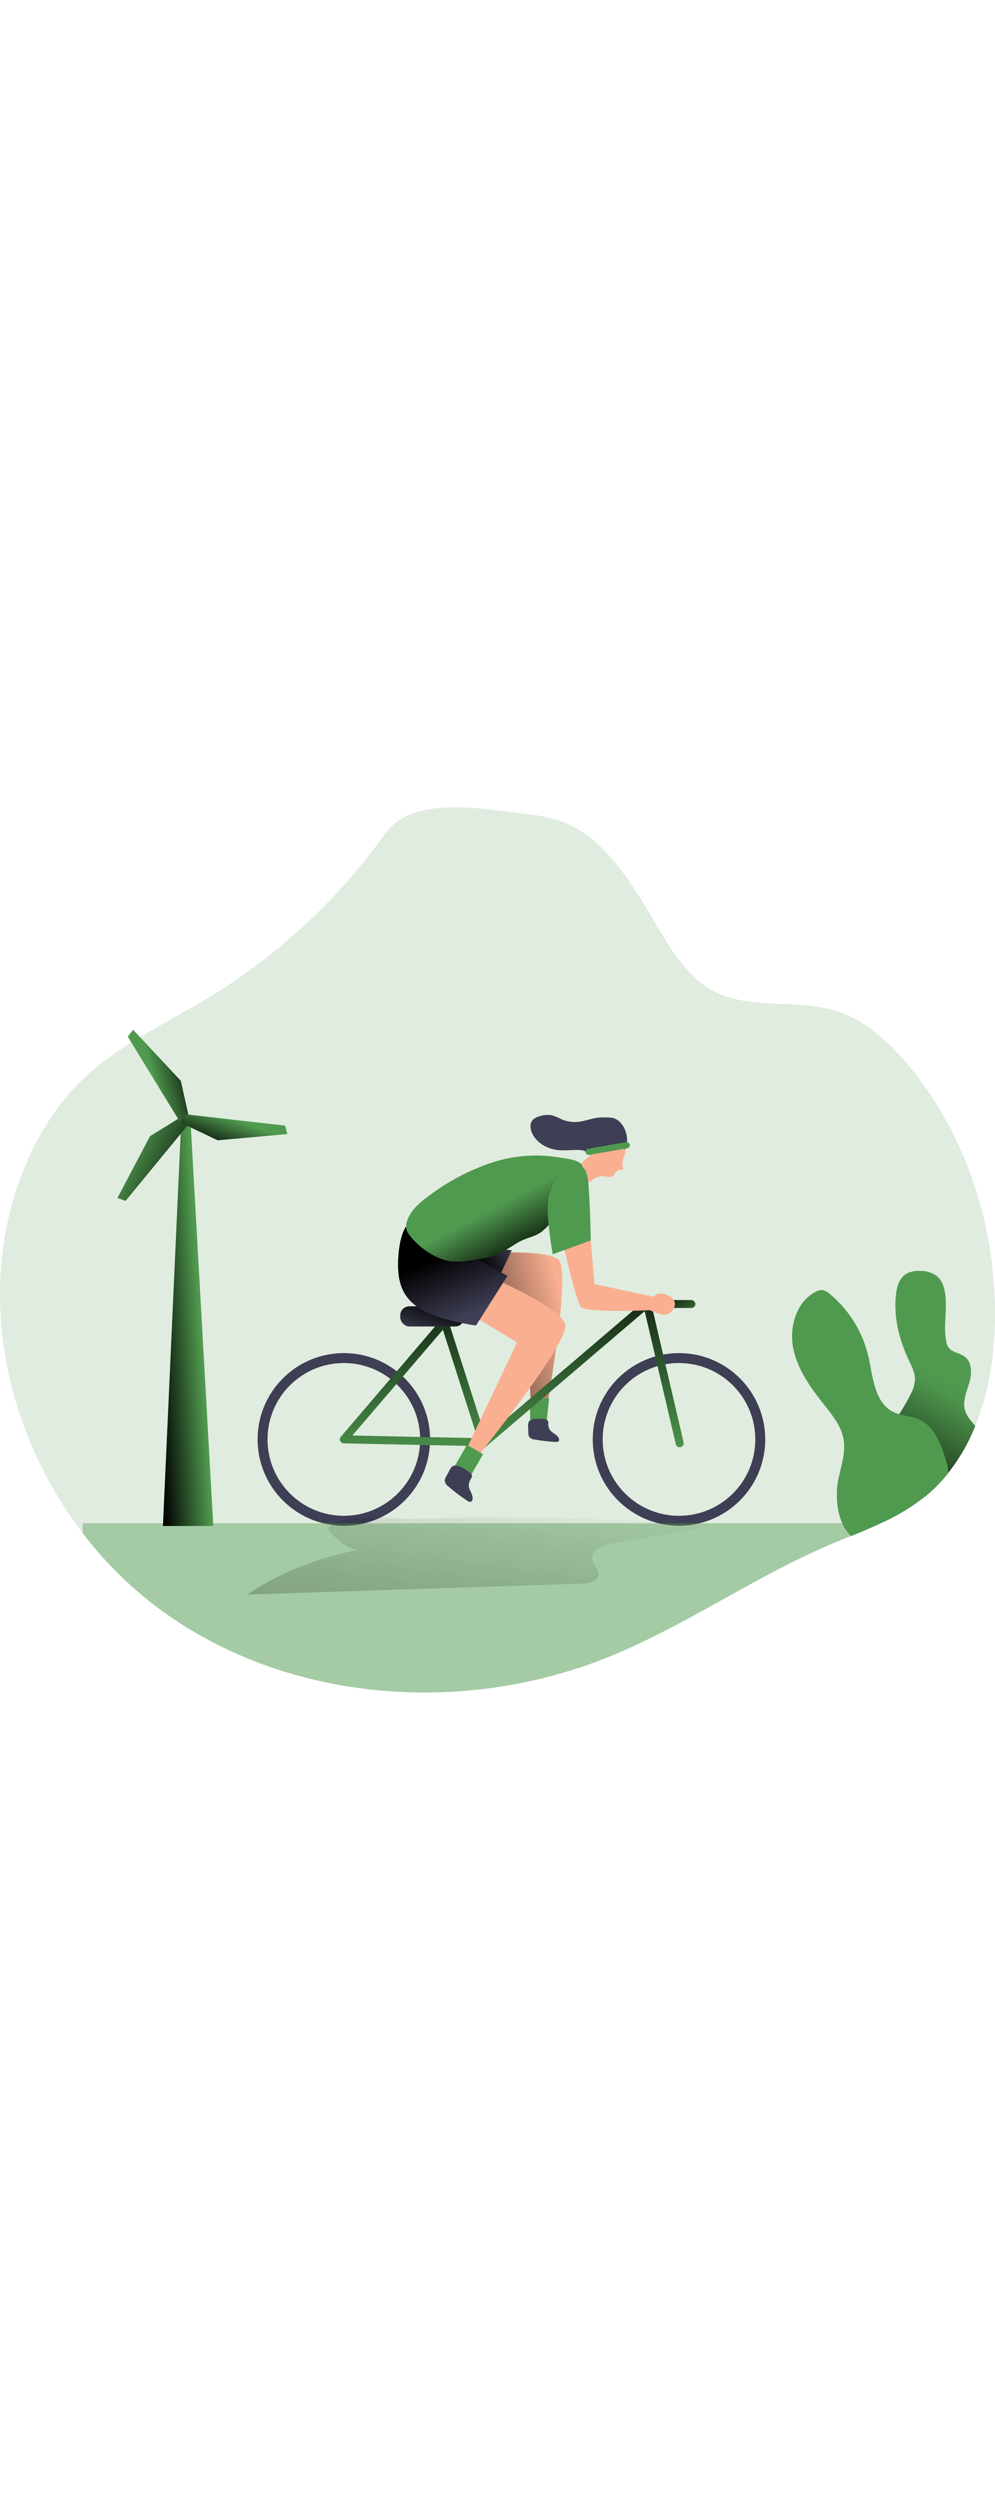 <svg id="Layer_1" data-name="Layer 1" xmlns="http://www.w3.org/2000/svg" xmlns:xlink="http://www.w3.org/1999/xlink" viewBox="0 0 412.31 366.49" data-imageid="bicycle-monochromatic" imageName="Bicycle" class="illustrations_image" style="width: 146px;"><defs><linearGradient id="linear-gradient" x1="276.53" y1="203.56" x2="289.03" y2="217.45" gradientUnits="userSpaceOnUse"><stop offset="0.01"/><stop offset="0.13" stop-opacity="0.69"/><stop offset="1" stop-opacity="0"/></linearGradient><linearGradient id="linear-gradient-2" x1="182.96" y1="255.92" x2="242.91" y2="239.95" gradientUnits="userSpaceOnUse"><stop offset="0.01"/><stop offset="1" stop-opacity="0"/></linearGradient><linearGradient id="linear-gradient-3" x1="199.73" y1="191.5" x2="213.54" y2="182.78" xlink:href="#linear-gradient-2"/><linearGradient id="linear-gradient-4" x1="217.92" y1="227.74" x2="219.77" y2="297.8" xlink:href="#linear-gradient"/><linearGradient id="linear-gradient-5" x1="181.26" y1="204.6" x2="176.01" y2="219.72" xlink:href="#linear-gradient-2"/><linearGradient id="linear-gradient-6" x1="190.78" y1="211.69" x2="201.74" y2="236.84" xlink:href="#linear-gradient-2"/><linearGradient id="linear-gradient-7" x1="226.52" y1="215.67" x2="214.02" y2="191.83" xlink:href="#linear-gradient-2"/><linearGradient id="linear-gradient-8" x1="70.32" y1="241.17" x2="90.38" y2="239.94" xlink:href="#linear-gradient-2"/><linearGradient id="linear-gradient-9" x1="82.31" y1="154.15" x2="53.61" y2="139.8" xlink:href="#linear-gradient-2"/><linearGradient id="linear-gradient-10" x1="81.56" y1="107.27" x2="63.27" y2="112.13" xlink:href="#linear-gradient-2"/><linearGradient id="linear-gradient-11" x1="92.95" y1="143.72" x2="97.93" y2="129.6" xlink:href="#linear-gradient-2"/><linearGradient id="linear-gradient-12" x1="169.59" y1="601.25" x2="210.33" y2="306.84" xlink:href="#linear-gradient-2"/><linearGradient id="linear-gradient-13" x1="362.01" y1="313.06" x2="392.88" y2="259.05" gradientUnits="userSpaceOnUse"><stop offset="0.01"/><stop offset="0.91" stop-opacity="0.03"/><stop offset="1" stop-opacity="0"/></linearGradient><linearGradient id="linear-gradient-14" x1="337.99" y1="347.84" x2="374.1" y2="256.18" xlink:href="#linear-gradient-13"/></defs><title>Cycle</title><path d="M419.71,241.32c-.4,14.05-2.8,28.58-8.08,41.58a77.45,77.45,0,0,1-11.38,19.67A63.83,63.83,0,0,1,391,312l0,0a88,88,0,0,1-18.66,11.25c-4,1.85-8,3.54-12.09,5.21-3.32,1.36-6.64,2.72-9.92,4.13-31.41,13.58-59.74,33.67-91.51,46.37C198.51,403,125.69,397.24,73.5,358.7a158.73,158.73,0,0,1-31.81-31.44C11.32,287.53-1.22,234,13.86,186.36,19.45,168.74,28.64,152,42,139.23c14.8-14.12,33.87-22.72,51.39-33.3A248.84,248.84,0,0,0,167,37.82c11.13-15.59,38-10.73,57-8.43,5.21.62,10.47,1.29,15.42,3,15,5.19,25.1,19,33.62,32.44s16.39,31.23,30.59,38.33c15.38,7.69,34.25,2.84,50.63,8.08,11.55,3.7,21,12.17,28.83,21.41C408.39,162.42,420.82,202.23,419.71,241.32Z" transform="translate(-7.47 -26.82)" fill="#509a4f" opacity="0.18" style="isolation:isolate" class="target-color"/><rect x="268.68" y="204.02" width="19.47" height="3.26" rx="1.63" fill="#509a4f" class="target-color"/><rect x="268.68" y="204.02" width="19.47" height="3.26" rx="1.63" fill="url(#linear-gradient)"/><path d="M206.12,211.69s27-2.36,32.74,2.42-5.76,66.51-5.76,66.51l-5.31-.54-2.7-49.63-20-1Z" transform="translate(-7.47 -26.82)" fill="#faaf90"/><path d="M206.12,211.69s27-2.36,32.74,2.42-5.76,66.51-5.76,66.51l-5.31-.54-2.7-49.63-20-1Z" transform="translate(-7.47 -26.82)" fill="url(#linear-gradient-2)"/><polygon points="207.75 183.05 212.07 183.36 206.83 194.47 193.93 187.7 207.75 183.05" fill="#3e3e54"/><polygon points="207.75 183.05 212.07 183.36 206.83 194.47 193.93 187.7 207.75 183.05" fill="url(#linear-gradient-3)"/><polygon points="226.57 253.91 219.7 253.98 219.6 245.04 227.54 244.7 226.57 253.91" fill="#509a4f" class="target-color"/><path d="M226.45,281.54a4.73,4.73,0,0,0-.14,1.68l.1,2.62a3.36,3.36,0,0,0,.35,1.61,3.25,3.25,0,0,0,2.4,1.13,66.71,66.71,0,0,0,8.57,1,1.45,1.45,0,0,0,1.33-.44,1.16,1.16,0,0,0,0-.95c-.57-1.69-2.78-2.2-3.77-3.68a4.41,4.41,0,0,1-.63-2.52,2.38,2.38,0,0,0-.09-1c-.26-.65-1.08-.86-1.78-.93C231.25,279.92,227.11,279.64,226.45,281.54Z" transform="translate(-7.47 -26.82)" fill="#3e3e54"/><circle cx="281.36" cy="261.71" r="33.68" fill="none" stroke="#3e3e54" stroke-miterlimit="10" stroke-width="4.11"/><circle cx="142.48" cy="261.71" r="33.68" fill="none" stroke="#3e3e54" stroke-miterlimit="10" stroke-width="4.11"/><path d="M207.82,291.92a1.76,1.76,0,0,1-.45-.07,1.64,1.64,0,0,1-1.12-1.08l-.15-.49a1.68,1.68,0,0,1-1.56,1l-54.62-1.12a1.64,1.64,0,0,1-1.22-2.71l41.67-48.73a1.63,1.63,0,0,1,1.57-.54,1.65,1.65,0,0,1,1.24,1.11l15.45,48.11,65.94-56.26a1.64,1.64,0,0,1,2.67.87l13.5,57.71a1.65,1.65,0,0,1-1.23,2,1.63,1.63,0,0,1-2-1.23l-12.89-55.08-65.77,56.11A1.63,1.63,0,0,1,207.82,291.92Zm-54.36-5L204.61,288a1.65,1.65,0,0,1,.83.25L191,243.12Z" transform="translate(-7.47 -26.82)" fill="#509a4f" class="target-color"/><path d="M207.82,291.92a1.76,1.76,0,0,1-.45-.07,1.64,1.64,0,0,1-1.12-1.08l-.15-.49a1.68,1.68,0,0,1-1.56,1l-54.62-1.12a1.64,1.64,0,0,1-1.22-2.71l41.67-48.73a1.63,1.63,0,0,1,1.57-.54,1.65,1.65,0,0,1,1.24,1.11l15.45,48.11,65.94-56.26a1.64,1.64,0,0,1,2.67.87l13.5,57.71a1.65,1.65,0,0,1-1.23,2,1.63,1.63,0,0,1-2-1.23l-12.89-55.08-65.77,56.11A1.63,1.63,0,0,1,207.82,291.92Zm-54.36-5L204.61,288a1.65,1.65,0,0,1,.83.25L191,243.12Z" transform="translate(-7.47 -26.82)" fill="url(#linear-gradient-4)"/><rect x="165.86" y="206.62" width="26.5" height="8.33" rx="3.74" fill="#3e3e54"/><rect x="165.86" y="206.62" width="26.5" height="8.33" rx="3.74" fill="url(#linear-gradient-5)"/><path d="M214,222.84s24.84,10.8,27.62,17.74-36.8,55.71-36.8,55.71l-4.4-3,21.3-44.9L204.58,238Z" transform="translate(-7.47 -26.82)" fill="#faaf90"/><path d="M175.72,200.47s-2.78,3.39-3.24,13.57,2.16,16.67,10.49,21.14,21.76,6.18,21.76,6.18l13-20.53-14.81-8.17Z" transform="translate(-7.47 -26.82)" fill="#3e3e54"/><path d="M175.72,200.47s-2.78,3.39-3.24,13.57,2.16,16.67,10.49,21.14,21.76,6.18,21.76,6.18l13-20.53-14.81-8.17Z" transform="translate(-7.47 -26.82)" fill="url(#linear-gradient-6)"/><path d="M252.26,206.17l1.54,18.06,24.54,5.24s1.85-2.93,6.63-.15.62,7.41-1.85,7.56-6.33-1.85-6.33-1.85-26.69,1.23-28.7-1.39-7.1-25.46-7.1-25.46Z" transform="translate(-7.47 -26.82)" fill="#faaf90"/><path d="M264.71,157.53a6.69,6.69,0,0,0-2.94-2,9.3,9.3,0,0,0-2.36-.29,29.34,29.34,0,0,0-4.09.08c-2.87.34-5.61,1.49-8.49,1.75a13.7,13.7,0,0,1-6.48-1,26.65,26.65,0,0,0-4.14-1.73,10.26,10.26,0,0,0-5.26.43,5.91,5.91,0,0,0-2.65,1.4c-1.45,1.54-1.12,4.08-.13,6,2,3.77,6.18,6.08,10.43,6.55,3.06.34,6.16-.16,9.24,0a4.64,4.64,0,0,1,1.95.45c.48.26.87.67,1.33,1,1.34.91,3.08.9,4.7.85a13,13,0,0,0,3.52-.43c.71-.22,1.39-.57,2.11-.76,1.79-.47,4.68.25,5.39-2a11,11,0,0,0-.11-6.77A10.26,10.26,0,0,0,264.71,157.53Z" transform="translate(-7.47 -26.82)" fill="#3e3e54"/><path d="M265.35,174.26c0,.75.25,1.48.32,2.23a.38.38,0,0,1-.06.3.39.39,0,0,1-.26.09,4.31,4.31,0,0,0-2.18.42c-.75.53-1,1.59-1.69,2.16a2.79,2.79,0,0,1-2,.41c-.71-.09-1.4-.31-2.11-.34a7.21,7.21,0,0,0-3.81,1.18,17.78,17.78,0,0,1-3.59,1.81,4,4,0,0,1-3.81-.61,4.55,4.55,0,0,1-1.18-2,2.87,2.87,0,0,1-.2-1.35,3.21,3.21,0,0,1,.65-1.32,6.71,6.71,0,0,1,1.24-1.46c.4-.33.87-.57,1.28-.89a10.06,10.06,0,0,0,1.18-1.26c1.45-1.63,3.35-2.8,4.81-4.42.45-.5.13.14.61-.33,1.14-1.09,4.65-1.54,6.23-1.68s1.92-1.15,3.37-.52c1.25.55,2.68,1.49,2.43,3S265.32,172.64,265.35,174.26Z" transform="translate(-7.47 -26.82)" fill="#faaf90"/><rect x="249.95" y="166.82" width="18.62" height="2.58" rx="1.29" transform="translate(-32.51 20.25) rotate(-9.9)" fill="#509a4f" class="target-color"/><path d="M239.46,171.83a58.6,58.6,0,0,0-28.76,2.3,91.12,91.12,0,0,0-25.63,13.64c-3.61,2.66-7.24,5.72-8.77,9.94a6.54,6.54,0,0,0-.31,4.18,7.66,7.66,0,0,0,1.44,2.42,31.31,31.31,0,0,0,9.28,7.81,21.32,21.32,0,0,0,8.11,2.7,29.6,29.6,0,0,0,6.58-.29c5.12-.64,10.31-1.54,14.86-4,2.6-1.38,5-3.24,7.63-4.45,2.45-1.1,5.16-1.66,7.42-3.11a21.4,21.4,0,0,0,5.16-5.36l5.35-7a46.82,46.82,0,0,0,4.38-6.47c1.09-2.08,3.55-6.53,2.48-9S241.81,172.27,239.46,171.83Z" transform="translate(-7.47 -26.82)" fill="#509a4f" class="target-color"/><path d="M239.46,171.83a58.6,58.6,0,0,0-28.76,2.3,91.12,91.12,0,0,0-25.63,13.64c-3.61,2.66-7.24,5.72-8.77,9.94a6.54,6.54,0,0,0-.31,4.18,7.66,7.66,0,0,0,1.44,2.42,31.31,31.31,0,0,0,9.28,7.81,21.32,21.32,0,0,0,8.11,2.7,29.6,29.6,0,0,0,6.58-.29c5.12-.64,10.31-1.54,14.86-4,2.6-1.38,5-3.24,7.63-4.45,2.45-1.1,5.16-1.66,7.42-3.11a21.4,21.4,0,0,0,5.16-5.36l5.35-7a46.82,46.82,0,0,0,4.38-6.47c1.09-2.08,3.55-6.53,2.48-9S241.81,172.27,239.46,171.83Z" transform="translate(-7.47 -26.82)" fill="url(#linear-gradient-7)"/><path d="M246.63,175.77s3.93-2.77,4.7,7.26.93,23.14.93,23.14l-15.74,5.71s-2.62-14.35-2-21.44S240.07,175.61,246.63,175.77Z" transform="translate(-7.47 -26.82)" fill="#509a4f" class="target-color"/><rect x="197.94" y="292.05" width="7.72" height="10.03" transform="translate(168.1 -87.93) rotate(30)" fill="#509a4f" class="target-color"/><path d="M194.84,299.77a5.15,5.15,0,0,0-1.1,1.55l-1.39,2.59a3.52,3.52,0,0,0-.59,1.75,3.68,3.68,0,0,0,1.67,2.46,75,75,0,0,0,7.71,5.84,1.6,1.6,0,0,0,1.54.33,1.24,1.24,0,0,0,.58-.89c.41-1.95-1.42-3.71-1.54-5.71a5,5,0,0,1,.84-2.79,2.79,2.79,0,0,0,.46-1c.12-.79-.55-1.45-1.19-1.92C200.39,301,196.56,298.32,194.84,299.77Z" transform="translate(-7.47 -26.82)" fill="#3e3e54"/><path d="M372.27,323.23c-7.21,3.36-14.72,6.19-22,9.34-31.41,13.58-59.74,33.67-91.51,46.37C198.51,403,125.69,397.24,73.5,358.7a158.73,158.73,0,0,1-31.81-31.44v-4Z" transform="translate(-7.47 -26.82)" fill="#509a4f" opacity="0.41" style="isolation:isolate" class="target-color"/><path d="M82.54,157.41,75,324.36H95.86l-9.41-167A2,2,0,0,0,82.54,157.41Z" transform="translate(-7.47 -26.82)" fill="#509a4f" class="target-color"/><path d="M82.54,157.41,75,324.36H95.86l-9.41-167A2,2,0,0,0,82.54,157.41Z" transform="translate(-7.47 -26.82)" fill="url(#linear-gradient-8)"/><polygon points="76.94 127.04 62.16 136.16 48.67 161.75 52.04 162.94 78.43 130.81 76.94 127.04" fill="#509a4f" class="target-color"/><polygon points="76.94 127.04 62.16 136.16 48.67 161.75 52.04 162.94 78.43 130.81 76.94 127.04" fill="url(#linear-gradient-9)"/><polygon points="78.7 130.2 74.92 113.25 55.17 92.11 52.94 94.91 74.65 130.37 78.7 130.2" fill="#509a4f" class="target-color"/><polygon points="78.7 130.2 74.92 113.25 55.17 92.11 52.94 94.91 74.65 130.37 78.7 130.2" fill="url(#linear-gradient-10)"/><polygon points="74.53 130.4 90.22 137.86 119.03 135.29 118.2 131.81 76.89 127.11 74.53 130.4" fill="#509a4f" class="target-color"/><polygon points="74.53 130.4 90.22 137.86 119.03 135.29 118.2 131.81 76.89 127.11 74.53 130.4" fill="url(#linear-gradient-11)"/><path d="M156.25,334.23a123,123,0,0,0-46.35,18.53l139.18-4.55c2.62-.09,6-.79,6.36-3.38.34-2.28-2.06-4.08-2.48-6.35-.76-4,4.46-6.28,8.51-7L302,324.59c-27.65-2.75-55.45-3.66-83.24-3.7-13.71,0-27.43.18-41.14.49-8.52.18-28.47-3.05-34.36,4.06C144.93,328.24,152.37,334.91,156.25,334.23Z" transform="translate(-7.47 -26.82)" fill="url(#linear-gradient-12)"/><path d="M411.63,282.9a77.45,77.45,0,0,1-11.38,19.67A63.83,63.83,0,0,1,391,312a31,31,0,0,1-6.94.38c-8.66-.56-12.13-7.9-11.67-15.79a29.08,29.08,0,0,1,4.29-13.13c1-1.8,2.18-3.56,3.34-5.35a72.15,72.15,0,0,0,5-8.68,14.49,14.49,0,0,0,1.6-5.33c.15-3.05-1.38-5.91-2.68-8.67-3.92-8.32-6.18-17.59-5.21-26.73.31-3,1.12-6.22,3.46-8.12,2-1.63,4.79-2,7.38-1.77a10.81,10.81,0,0,1,6.24,2.2c2,1.7,2.89,4.36,3.28,6.95,1,6.46-.74,13.12.39,19.56a6.78,6.78,0,0,0,1.11,3c1.56,2.09,4.68,2.22,6.75,3.83,3,2.34,2.87,6.93,1.81,10.6s-2.76,7.42-1.89,11.14C407.87,278.73,409.73,280.85,411.63,282.9Z" transform="translate(-7.47 -26.82)" fill="#509a4f" class="target-color"/><path d="M411.63,282.9a77.45,77.45,0,0,1-11.38,19.67A63.83,63.83,0,0,1,391,312a31,31,0,0,1-6.94.38c-8.66-.56-12.13-7.9-11.67-15.79a29.08,29.08,0,0,1,4.29-13.13c1-1.8,2.18-3.56,3.34-5.35a72.15,72.15,0,0,0,5-8.68,14.49,14.49,0,0,0,1.6-5.33c.15-3.05-1.38-5.91-2.68-8.67-3.92-8.32-6.18-17.59-5.21-26.73.31-3,1.12-6.22,3.46-8.12,2-1.63,4.79-2,7.38-1.77a10.81,10.81,0,0,1,6.24,2.2c2,1.7,2.89,4.36,3.28,6.95,1,6.46-.74,13.12.39,19.56a6.78,6.78,0,0,0,1.11,3c1.56,2.09,4.68,2.22,6.75,3.83,3,2.34,2.87,6.93,1.81,10.6s-2.76,7.42-1.89,11.14C407.87,278.73,409.73,280.85,411.63,282.9Z" transform="translate(-7.47 -26.82)" fill="url(#linear-gradient-13)"/><path d="M400.31,302.1l-.06.47A63.83,63.83,0,0,1,391,312l0,0a88,88,0,0,1-18.66,11.25c-4,1.85-8,3.54-12.09,5.21-5.64-4.93-6.93-15.72-5.33-23.38,1.16-5.62,3.15-11.31,2.08-16.94-1-5.21-4.47-9.54-7.76-13.69-5.61-7.07-11.18-14.62-13-23.45s1.15-19.31,9.14-23.51a5.26,5.26,0,0,1,2.92-.76,5.87,5.87,0,0,1,2.94,1.54,47.6,47.6,0,0,1,16.08,26.1c1.91,8.46,2.51,19,10.3,22.81a14,14,0,0,0,2.44.9c2.65.75,5.5,1,8,2.06,6.62,2.84,9.42,10.55,11.5,17.45A12,12,0,0,1,400.31,302.1Z" transform="translate(-7.47 -26.82)" fill="#509a4f" class="target-color"/><path d="M400.31,302.1l-.06.47A63.83,63.83,0,0,1,391,312l0,0a88,88,0,0,1-18.66,11.25c-4,1.85-8,3.54-12.09,5.21-5.64-4.93-6.93-15.72-5.33-23.38,1.16-5.62,3.15-11.31,2.08-16.94-1-5.21-4.47-9.54-7.76-13.69-5.61-7.07-11.18-14.62-13-23.45s1.15-19.31,9.14-23.51a5.26,5.26,0,0,1,2.92-.76,5.87,5.87,0,0,1,2.94,1.54,47.6,47.6,0,0,1,16.08,26.1c1.91,8.46,2.51,19,10.3,22.81a14,14,0,0,0,2.44.9c2.65.75,5.5,1,8,2.06,6.62,2.84,9.42,10.55,11.5,17.45A12,12,0,0,1,400.31,302.1Z" transform="translate(-7.47 -26.82)" fill="url(#linear-gradient-14)"/><path d="M400.31,302.1l-.06.47A63.83,63.83,0,0,1,391,312l0,0a88,88,0,0,1-18.66,11.25c-4,1.85-8,3.54-12.09,5.21-5.64-4.93-6.93-15.72-5.33-23.38,1.16-5.62,3.15-11.31,2.08-16.94-1-5.21-4.47-9.54-7.76-13.69-5.61-7.07-11.18-14.62-13-23.45s1.15-19.31,9.14-23.51a5.26,5.26,0,0,1,2.92-.76,5.87,5.87,0,0,1,2.94,1.54,47.6,47.6,0,0,1,16.08,26.1c1.91,8.46,2.51,19,10.3,22.81a14,14,0,0,0,2.44.9c2.65.75,5.5,1,8,2.06,6.62,2.84,9.42,10.55,11.5,17.45A12,12,0,0,1,400.31,302.1Z" transform="translate(-7.47 -26.82)" fill="#509a4f" class="target-color"/></svg>